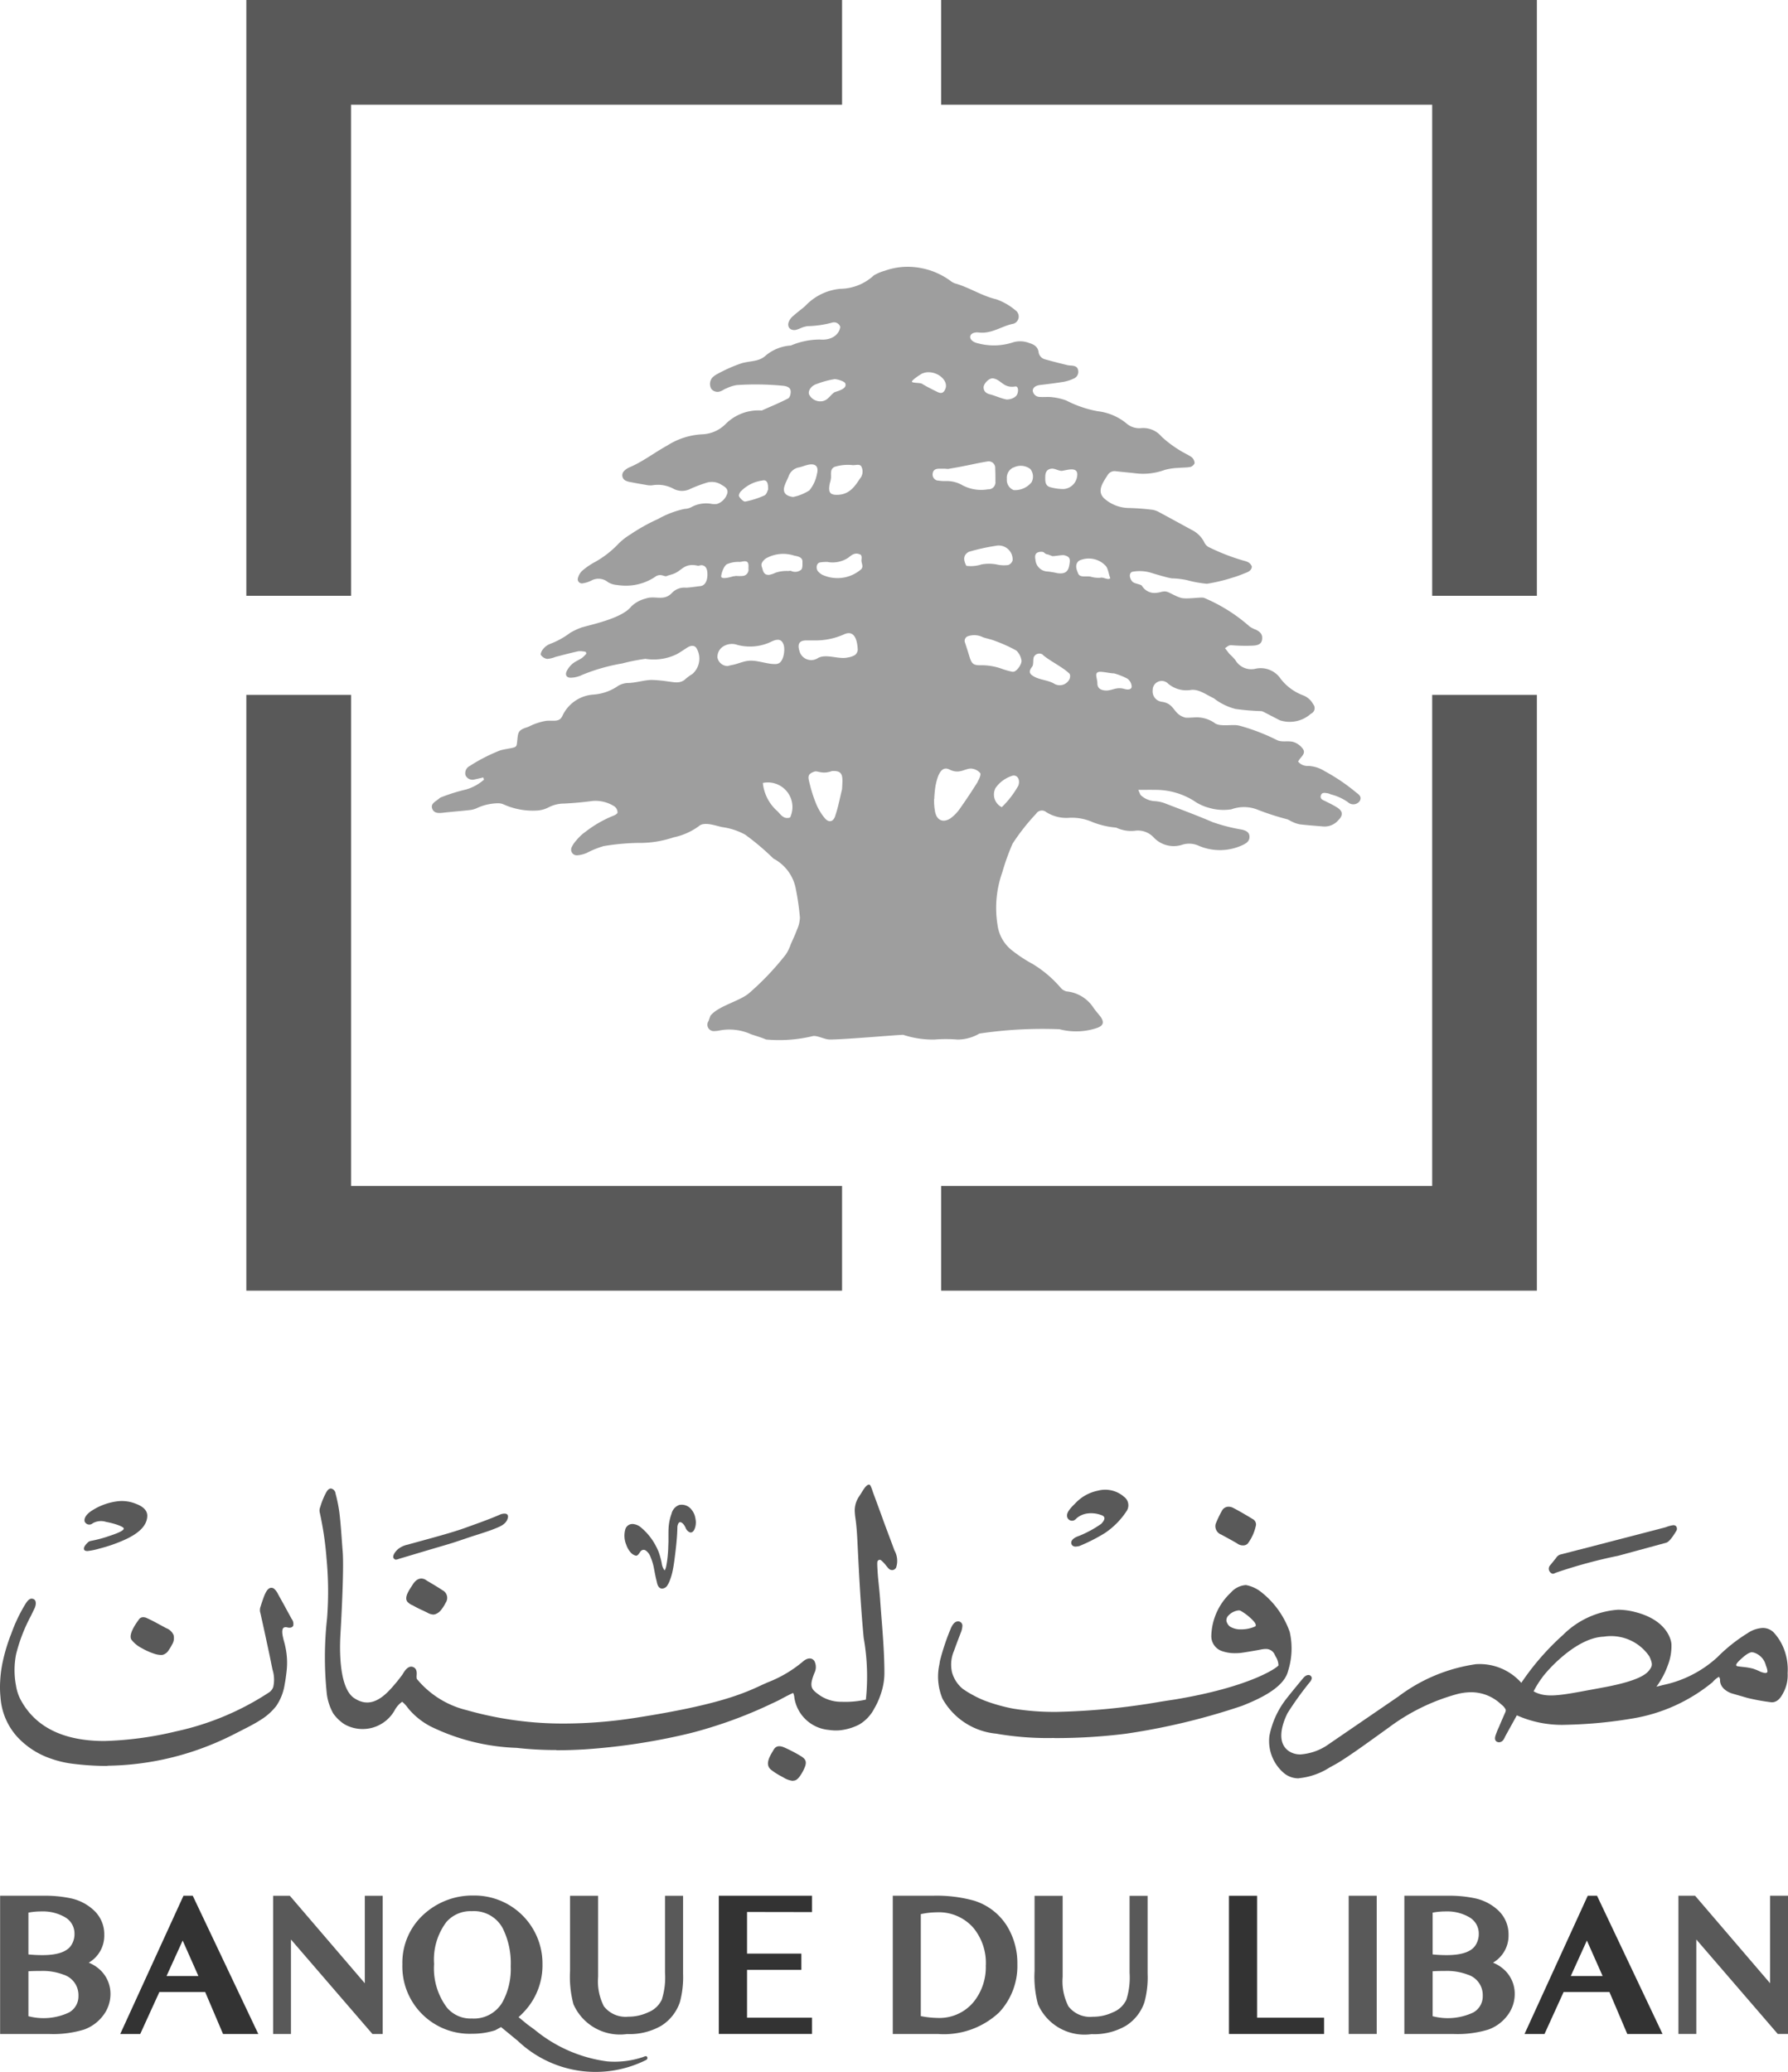 <svg id="Component_76_1" data-name="Component 76 – 1" xmlns="http://www.w3.org/2000/svg" width="82.291" height="95.359" viewBox="0 0 82.291 95.359">
  <g id="Group_77" data-name="Group 77" transform="translate(-433.472 -233.32)">
    <g id="Group_68" data-name="Group 68">
      <g id="Group_58" data-name="Group 58">
        <g id="Group_56" data-name="Group 56">
          <g id="Group_52" data-name="Group 52">
            <path id="Path_85" data-name="Path 85" d="M490.674,304.444a.433.433,0,0,1-.244-.077c-.092-.064-.529-.3-.749-.42a.413.413,0,0,1-.26-.49,5,5,0,0,1,.285-.6.343.343,0,0,1,.308-.194.473.473,0,0,1,.2.046c.307.156.861.487.9.516a.279.279,0,0,1,.151.339,2.089,2.089,0,0,1-.365.793.29.29,0,0,1-.223.087Z" fill="#595959"/>
          </g>
          <g id="Group_53" data-name="Group 53">
            <path id="Path_86" data-name="Path 86" d="M504.94,305.746l-.012,0a.186.186,0,0,1-.1-.058.233.233,0,0,1,0-.342l.261-.325a.362.362,0,0,1,.19-.156l.458-.117c.042-.012.387-.1.879-.226,1.2-.312,3.444-.891,3.526-.917a1.393,1.393,0,0,1,.359-.094.231.231,0,0,1,.1.038.187.187,0,0,1,.007.248c-.009.015-.268.473-.45.523l-2.207.6a23.14,23.14,0,0,0-2.871.78.675.675,0,0,1-.121.048.065.065,0,0,1-.019,0Z" fill="#595959"/>
          </g>
          <g id="Group_54" data-name="Group 54">
            <path id="Path_87" data-name="Path 87" d="M482,313.306h0a13.864,13.864,0,0,1-2.689-.2,3.169,3.169,0,0,1-2.458-1.6,2.623,2.623,0,0,1-.147-1.581c.008-.055.018-.1.022-.15a10.678,10.678,0,0,1,.5-1.5c.065-.151.154-.308.307-.334a.2.2,0,0,1,.229.222.934.934,0,0,1-.07.291s-.159.41-.251.664l-.075.205a1.585,1.585,0,0,0-.08.961,1.492,1.492,0,0,0,.489.756,3.871,3.871,0,0,0,.461.285,4.378,4.378,0,0,0,.74.33,7.98,7.98,0,0,0,1.121.3,11.773,11.773,0,0,0,2,.151,31.687,31.687,0,0,0,4.8-.472c.253-.04.471-.073.648-.1,3.4-.565,4.674-1.433,4.766-1.57a.794.794,0,0,0-.127-.4l-.045-.09a.438.438,0,0,0-.426-.264,1.071,1.071,0,0,0-.193.022c-.135.03-.822.147-.959.16-.061.006-.139.012-.225.012a1.825,1.825,0,0,1-.636-.1.726.726,0,0,1-.48-.719,2.824,2.824,0,0,1,.9-1.97,1,1,0,0,1,.693-.346,1.59,1.59,0,0,1,.716.333,4.023,4.023,0,0,1,1.3,1.826,3.438,3.438,0,0,1-.078,1.8c-.19.763-1.3,1.276-2.119,1.6a30.427,30.427,0,0,1-5.35,1.283,25.986,25.986,0,0,1-3.281.2Zm8.479-5.872a.756.756,0,0,0-.471.239.307.307,0,0,0-.091.242.452.452,0,0,0,.16.262.935.935,0,0,0,.519.131,1.563,1.563,0,0,0,.656-.14c.045-.081-.02-.16-.076-.23a2.494,2.494,0,0,0-.6-.482.2.2,0,0,0-.1-.022Z" fill="#595959"/>
          </g>
          <g id="Group_55" data-name="Group 55">
            <path id="Path_88" data-name="Path 88" d="M493.256,315.164a1.061,1.061,0,0,1-.651-.208,1.937,1.937,0,0,1-.709-1.751,4.024,4.024,0,0,1,.748-1.662c.276-.359.813-1,.813-1s.152-.194.314-.115a.216.216,0,0,1,.071.092c.019.1-.086.219-.117.253a15.254,15.254,0,0,0-.985,1.372c-.156.3-.611,1.322.055,1.769a.939.939,0,0,0,.535.149,2.555,2.555,0,0,0,1.181-.393l3.324-2.275a7.729,7.729,0,0,1,3.568-1.485,2.562,2.562,0,0,1,2.086.858,11.854,11.854,0,0,1,1.923-2.208,3.979,3.979,0,0,1,2.53-1.156,3.184,3.184,0,0,1,.763.1c1.612.4,1.691,1.435,1.693,1.477a2.435,2.435,0,0,1-.158.958,3.794,3.794,0,0,1-.532,1.006c.094-.021.2-.048.28-.07l.064-.015a5.283,5.283,0,0,0,2.458-1.269,7.551,7.551,0,0,1,1.4-1.112,1.349,1.349,0,0,1,.689-.236.7.7,0,0,1,.505.206,2.373,2.373,0,0,1,.442.686,2.619,2.619,0,0,1,.2,1.192,1.7,1.7,0,0,1-.155.812c-.108.217-.258.525-.577.525a9.262,9.262,0,0,1-1.114-.2l-.72-.208c-.022-.007-.527-.161-.545-.593a.246.246,0,0,0-.049-.172,1.02,1.02,0,0,0-.291.244,7.782,7.782,0,0,1-3.628,1.664,20.8,20.8,0,0,1-3.113.3,5.105,5.105,0,0,1-2.271-.435l-.531.961c-.05.11-.1.222-.2.259a.241.241,0,0,1-.1.02.346.346,0,0,1-.084-.022c-.143-.078-.079-.257-.047-.343s.043-.12.063-.168l.1-.227c.05-.119.1-.238.152-.355l.12-.276a.181.181,0,0,0,.012-.116.58.58,0,0,0-.133-.176l-.125-.109a2,2,0,0,0-1.327-.511,2.655,2.655,0,0,0-.7.1,9.377,9.377,0,0,0-3.061,1.5l-.294.212c-.8.577-1.793,1.295-2.268,1.545l-.184.1a3.2,3.2,0,0,1-1.424.5Zm10.795-4.005c.571.315,1.171.2,2.663-.077l.54-.1c1.8-.332,2.041-.677,2.157-.841s.118-.272-.029-.59a2.133,2.133,0,0,0-2.1-.907c-1.308.048-2.669,1.638-2.828,1.876a4.314,4.314,0,0,0-.4.641Zm10.065-1.8c-.173,0-.411.209-.62.413-.1.1-.125.16-.117.189s.043.039.055.043c.075.012.166.023.253.033a2.91,2.91,0,0,1,.455.076,2.723,2.723,0,0,1,.287.112.906.906,0,0,0,.3.094l.076-.03c.025-.045.006-.154-.061-.324a.818.818,0,0,0-.592-.6l-.035,0Z" fill="#595959"/>
          </g>
        </g>
        <g id="Group_57" data-name="Group 57">
          <path id="Path_89" data-name="Path 89" d="M482.993,304.5c-.175,0-.209-.107-.216-.154-.028-.185.24-.3.295-.316a5,5,0,0,0,1.08-.577c.111-.111.163-.214.148-.285a.167.167,0,0,0-.115-.109,1.321,1.321,0,0,0-.63-.089.954.954,0,0,0-.532.223.473.473,0,0,1-.1.086.2.2,0,0,1-.108.029.229.229,0,0,1-.227-.177c-.052-.189.157-.413.357-.607a1.954,1.954,0,0,1,1.061-.6,1.308,1.308,0,0,1,1.194.279.482.482,0,0,1,.116.671,3.578,3.578,0,0,1-.991,1,8.011,8.011,0,0,1-1.18.6.763.763,0,0,1-.152.021Z" fill="#595959"/>
        </g>
      </g>
      <g id="Group_67" data-name="Group 67">
        <g id="Group_59" data-name="Group 59">
          <path id="Path_90" data-name="Path 90" d="M459.081,313.861a16.227,16.227,0,0,1-1.834-.1,9.729,9.729,0,0,1-3.964-.99,3.366,3.366,0,0,1-.918-.706c-.045-.048-.092-.105-.139-.166a1.447,1.447,0,0,0-.244-.259,1.092,1.092,0,0,0-.339.38,1.694,1.694,0,0,1-2.317.655,1.884,1.884,0,0,1-.519-.5,2.5,2.5,0,0,1-.291-.872,16.159,16.159,0,0,1,.009-3.5,16.028,16.028,0,0,0-.028-2.791l-.008-.107a15.071,15.071,0,0,0-.3-1.971.407.407,0,0,1,.023-.26,3.324,3.324,0,0,1,.242-.61c.055-.105.124-.239.254-.239a.263.263,0,0,1,.207.231,7.047,7.047,0,0,1,.175.864c.071.568.106,1.215.154,1.812.069.833-.088,3.557-.1,3.741-.014.249-.17,2.472.631,3,.552.365,1.079.234,1.679-.426a7.752,7.752,0,0,0,.528-.643c.014-.021.031-.049.05-.079.093-.153.252-.368.46-.281.171.073.163.252.155.382a.509.509,0,0,0,.008.161A4.271,4.271,0,0,0,454.851,312l.157.042a16.2,16.2,0,0,0,4.443.6,21.529,21.529,0,0,0,3.241-.259c3.875-.6,5.038-1.138,5.889-1.537l.226-.1a5.691,5.691,0,0,0,1.618-.957c.209-.184.419-.185.527-.026a.6.6,0,0,1,.008.54c-.273.672-.14.767.254,1.05a1.766,1.766,0,0,0,.993.288,4.349,4.349,0,0,0,1.116-.1,10.2,10.2,0,0,0-.1-2.839c-.134-1.4-.206-2.769-.281-4.283-.018-.381-.04-.812-.1-1.231a3.121,3.121,0,0,1-.032-.344,1.151,1.151,0,0,1,.212-.669l.088-.138q.064-.106.135-.21c.141-.2.239-.209.283-.144a1.474,1.474,0,0,1,.094.232c.043.129.078.219.111.307l.294.8c.124.349.256.7.386,1.046l.227.61a.982.982,0,0,1,.077.779.21.21,0,0,1-.174.123c-.115,0-.16-.052-.24-.148l-.063-.077a1.294,1.294,0,0,0-.144-.161c-.094-.09-.119-.107-.187-.071s-.071.069-.052.426c.009.164.017.259.025.357l.04.4c.02.19.038.378.054.585.02.293.043.586.065.879.067.841.135,1.711.135,2.564a2.918,2.918,0,0,1-.128.828,3.536,3.536,0,0,1-.339.791,1.828,1.828,0,0,1-.695.736,2.52,2.52,0,0,1-.9.265,2.113,2.113,0,0,1-.491-.018,1.76,1.76,0,0,1-1.59-1.474.78.78,0,0,0-.033-.173l-.023-.054c-.069.021-.377.183-.525.261l-.1.055c-.107.055-.216.105-.324.155l-.106.05a20.219,20.219,0,0,1-2.322.93c-.562.184-1.056.328-1.512.436a28.718,28.718,0,0,1-4.731.71c-.444.026-.875.039-1.284.039Z" fill="#595959"/>
        </g>
        <g id="Group_60" data-name="Group 60">
          <path id="Path_91" data-name="Path 91" d="M438.367,314.594a12.91,12.91,0,0,1-1.535-.1,4.652,4.652,0,0,1-.994-.23,3.737,3.737,0,0,1-1.591-1.031,3.016,3.016,0,0,1-.752-1.8,4.623,4.623,0,0,1-.014-.755,5.523,5.523,0,0,1,.1-.8,8.227,8.227,0,0,1,.412-1.377,7.225,7.225,0,0,1,.6-1.279c.086-.147.193-.329.342-.329a.513.513,0,0,1,.082.02c.158.078.1.318.041.435l-.164.34a7.643,7.643,0,0,0-.676,1.742,3.779,3.779,0,0,0-.01,1.461,2.064,2.064,0,0,0,.2.629c.671,1.279,1.974,1.926,3.869,1.926a15.919,15.919,0,0,0,3.3-.444,12.668,12.668,0,0,0,4.3-1.808.513.513,0,0,0,.171-.234,1.543,1.543,0,0,0-.034-.8l-.033-.156c-.05-.252-.1-.505-.156-.757l-.172-.8c-.046-.215-.094-.43-.142-.644l-.019-.086c-.015-.071-.03-.142-.05-.212a.473.473,0,0,1,.027-.259c.039-.133.073-.229.106-.32.094-.276.206-.532.386-.532a.21.21,0,0,1,.136.053.781.781,0,0,1,.177.25l.213.383c.072.129.142.26.213.39l.193.354a.375.375,0,0,1,.075.311c-.042.1-.169.111-.268.084a.514.514,0,0,0-.063-.012c-.088,0-.116.025-.131.045-.1.125,0,.47.045.636l.021.076c.025.1.045.2.063.3a3.407,3.407,0,0,1,.022,1.014c-.022.193-.049.386-.085.575a2.414,2.414,0,0,1-.382.976,2.716,2.716,0,0,1-.744.658c-.26.168-.549.313-.827.455l-.27.138c-.4.206-.794.389-1.186.546a13.088,13.088,0,0,1-4.7.957Z" fill="#595959"/>
        </g>
        <g id="Group_61" data-name="Group 61">
          <path id="Path_92" data-name="Path 92" d="M437.477,304.7h0c-.078,0-.125-.025-.139-.076-.022-.09.047-.2.213-.349a.469.469,0,0,1,.086-.035,5.97,5.97,0,0,0,.733-.186l.086-.029c.236-.078.73-.239.712-.363-.009-.071-.345-.212-.812-.3a.77.77,0,0,0-.617.063.234.234,0,0,1-.37-.077c-.044-.15.075-.339.323-.5a2.816,2.816,0,0,1,1.232-.44,1.7,1.7,0,0,1,.806.122c.446.166.53.4.52.575-.021.419-.359.771-1.036,1.078a7.031,7.031,0,0,1-1.169.407,3.093,3.093,0,0,1-.568.115Z" fill="#595959"/>
        </g>
        <g id="Group_62" data-name="Group 62">
          <path id="Path_93" data-name="Path 93" d="M440.9,309.487a1.053,1.053,0,0,1-.315-.053,3.17,3.17,0,0,1-.605-.271,1.369,1.369,0,0,1-.461-.384c-.157-.25.254-.8.338-.914a.23.23,0,0,1,.211-.116.363.363,0,0,1,.142.03c.079.036.155.072.231.11.121.059.24.125.359.189s.217.118.326.176a.589.589,0,0,1,.334.314.565.565,0,0,1-.07.441,1.742,1.742,0,0,1-.144.239.479.479,0,0,1-.282.232c-.005,0-.058.007-.064.007Z" fill="#595959"/>
        </g>
        <g id="Group_63" data-name="Group 63">
          <path id="Path_94" data-name="Path 94" d="M453.412,307.625a.6.6,0,0,1-.274-.088l-.206-.1a4.737,4.737,0,0,1-.466-.235.652.652,0,0,1-.25-.171c-.133-.19.053-.477.174-.665l.056-.087c.311-.526.655-.225.665-.217h0s.528.308.72.442a.393.393,0,0,1,.151.58,1.683,1.683,0,0,1-.21.331.58.58,0,0,1-.282.2.3.3,0,0,1-.078.01Z" fill="#595959"/>
        </g>
        <g id="Group_64" data-name="Group 64">
          <path id="Path_95" data-name="Path 95" d="M469.964,315.279h0a1,1,0,0,1-.437-.156l-.082-.045a3.017,3.017,0,0,1-.474-.3c-.3-.229-.093-.589.047-.828l.046-.078c.064-.114.174-.268.494-.134a6.8,6.8,0,0,1,.746.386c.218.129.313.242.218.5-.064.178-.263.555-.433.625a.32.32,0,0,1-.125.023Z" fill="#595959"/>
        </g>
        <g id="Group_65" data-name="Group 65">
          <path id="Path_96" data-name="Path 96" d="M451.7,305.1h-.021a.186.186,0,0,1-.1-.082c-.033-.092.036-.233.187-.382a1.016,1.016,0,0,1,.429-.218c.047-.011.094-.023.141-.038l.444-.122c.264-.072.53-.145.794-.219.48-.135.945-.269,1.381-.429l.644-.233c.3-.113.609-.227.9-.358.064-.029.256-.072.323.006a.156.156,0,0,1,.028.128c-.054.294-.333.41-.556.5-.259.108-.531.194-.8.281-.25.079-.448.144-.642.211-.177.059-.353.12-.532.177-.227.07-.459.139-.692.206l-.541.16-1.263.377a.441.441,0,0,1-.131.033Z" fill="#595959"/>
        </g>
        <g id="Group_66" data-name="Group 66">
          <path id="Path_97" data-name="Path 97" d="M463.95,306.431c-.184,0-.23-.21-.25-.312l-.032-.133c-.03-.131-.048-.214-.1-.495a2.345,2.345,0,0,0-.14-.475.839.839,0,0,0-.078-.17.657.657,0,0,0-.158-.168.174.174,0,0,0-.235.038.389.389,0,0,0-.041.056c-.049.072-.1.146-.172.146a.466.466,0,0,1-.266-.174,1.012,1.012,0,0,1-.182-.327,1.089,1.089,0,0,1-.046-.709.343.343,0,0,1,.257-.243c.006,0,.065-.008.069-.008a.652.652,0,0,1,.365.135,2.768,2.768,0,0,1,.719.883,2.513,2.513,0,0,1,.131.284,3.774,3.774,0,0,1,.136.5.682.682,0,0,0,.135.34c-.007-.006.026-.036.046-.1a.868.868,0,0,0,.034-.138,4.775,4.775,0,0,0,.067-.511c.012-.125.017-.249.02-.372l.008-.21c0-.1,0-.194,0-.293,0-.13,0-.259.009-.375a2.285,2.285,0,0,1,.134-.618.559.559,0,0,1,.355-.4.568.568,0,0,1,.551.2.835.835,0,0,1,.166.305,1.467,1.467,0,0,1,.046.265.858.858,0,0,1-.024.233c-.019.07-.074.264-.214.264a.2.2,0,0,1-.058-.014.383.383,0,0,1-.181-.215c-.013-.023-.023-.047-.035-.066-.071-.12-.146-.18-.218-.18s-.117.145-.12.223c-.006.316-.032.659-.081,1.075l-.011.093c-.035.287-.069.584-.132.873a2.481,2.481,0,0,1-.112.384,1.186,1.186,0,0,1-.117.249.3.3,0,0,1-.242.159Z" fill="#595959"/>
        </g>
      </g>
    </g>
    <g id="Group_76" data-name="Group 76">
      <g id="Group_73" data-name="Group 73">
        <g id="Group_70" data-name="Group 70">
          <path id="Path_99" data-name="Path 99" d="M449.629,260.74h-4.82V233.32h27.418v4.819h-22.6Z" fill="#595959"/>
        </g>
        <g id="Group_71" data-name="Group 71">
          <path id="Path_100" data-name="Path 100" d="M499.387,260.74h4.818V233.32H476.787v4.819h22.6Z" fill="#595959"/>
        </g>
      </g>
      <path id="Path_102" data-name="Path 102" d="M473.109,254.781a.5.5,0,0,1-.062.57c-.237.366-.477.7-.967.739-.387.025-.49-.081-.43-.456.014-.094.05-.183.062-.277.031-.194-.065-.434.166-.549a2.015,2.015,0,0,1,.806-.085C472.844,254.746,473.019,254.653,473.109,254.781Zm-2.037-3.793a4.065,4.065,0,0,1,.816-.22c.1,0,.439.09.485.192.121.279-.442.375-.51.422-.185.136-.27.324-.494.391a.575.575,0,0,1-.659-.3C470.647,251.3,470.816,251.061,471.072,250.988Zm.509,8.2a1.308,1.308,0,0,0,.94-.206c.153-.123.307-.262.565-.13.079.093.018.224.037.311.022.141.083.234-.011.351a1.665,1.665,0,0,1-1.8.256.716.716,0,0,1-.2-.166c-.1-.141-.06-.372.105-.4A1.789,1.789,0,0,1,471.581,259.184Zm-1.982-3.557c.045-.132.115-.255.167-.386a.62.62,0,0,1,.471-.413c.139-.027.267-.085.406-.117.351-.087.524.065.429.415a1.662,1.662,0,0,1-.347.756,2.153,2.153,0,0,1-.749.306C469.607,256.148,469.467,255.958,469.6,255.627Zm-2.032.305a1.689,1.689,0,0,1,.982-.5c.2-.05.284.074.274.415-.028.048-.064.222-.166.269a4.017,4.017,0,0,1-.88.282c-.084.02-.24-.148-.285-.23C467.459,256.114,467.506,256.007,467.567,255.932Zm-.613,3.34a1.3,1.3,0,0,1,.562-.094c.078,0,.244-.065.336-.006s.067.225.067.316a.293.293,0,0,1-.23.331,1.755,1.755,0,0,1-.363,0v.011a.68.68,0,0,0-.135.016c-.146.046-.546.15-.527-.018S466.8,259.332,466.954,259.272Zm2.286,4.6c-.4.045-.89-.184-1.3-.146-.274.022-.526.154-.8.2-.072.015-.142.034-.181.043a.48.48,0,0,1-.466-.387.564.564,0,0,1,.278-.523.751.751,0,0,1,.635-.064,2.258,2.258,0,0,0,1.6-.165c.3-.134.455-.072.533.165S469.534,263.838,469.24,263.869Zm1.112-4.341a.441.441,0,0,1-.465.064c-.049-.022-.1,0-.148,0a1.564,1.564,0,0,0-.57.078,1.155,1.155,0,0,1-.3.1c-.179.01-.256-.081-.3-.257-.02-.076-.075-.183-.039-.272a.513.513,0,0,1,.238-.253,1.62,1.62,0,0,1,1.25-.106c.155.032.387.066.387.274C470.4,259.251,470.421,259.469,470.352,259.528Zm-.513,11.407c-.292.1-.429-.126-.586-.288a1.994,1.994,0,0,1-.672-1.3A1.131,1.131,0,0,1,469.839,270.935Zm.419-7.688c-.093-.319.02-.464.345-.461h.311a3.191,3.191,0,0,0,1.39-.272c.561-.267.631.416.645.7a.342.342,0,0,1-.132.248.929.929,0,0,1-.328.11c-.412.1-.982-.181-1.363.021A.56.56,0,0,1,470.258,263.247Zm1.651,7.629c-.094.277-.307.306-.489.078a2.571,2.571,0,0,1-.387-.65,6.27,6.27,0,0,1-.29-.9c-.089-.338-.121-.468.216-.581.151-.051.348.142.8-.024.546-.034.5.252.467.838C472.124,270.055,472.049,270.476,471.909,270.876Zm8.212-16.045a.723.723,0,0,1,.771.068.555.555,0,0,1,.055.611.986.986,0,0,1-.82.359.5.5,0,0,1-.315-.515A.518.518,0,0,1,480.121,254.831Zm-4.183-4.335a.705.705,0,0,1,.263-.052c.491,0,.924.413.781.763-.074.191-.182.237-.37.143-.168-.081-.551-.273-.7-.372-.09-.058-.48-.029-.47-.106S475.838,250.542,475.938,250.5Zm.7,4.937a.281.281,0,0,1-.242-.311c.016-.18.137-.239.3-.237h.3c0,.012.1,0,.1.013.239-.046.389-.066.63-.114.4-.077.785-.167,1.182-.231a.3.3,0,0,1,.367.32c.01.2.012.4.01.6a.321.321,0,0,1-.34.359,1.833,1.833,0,0,1-1.176-.186,1.443,1.443,0,0,0-.785-.193A1.782,1.782,0,0,1,476.633,255.433Zm1.314,3.928c-.163-.3-.138-.515.11-.652a9.2,9.2,0,0,1,1.231-.274.642.642,0,0,1,.784.665.323.323,0,0,1-.2.216,1.444,1.444,0,0,1-.491-.016,1.889,1.889,0,0,0-.74-.011A1.59,1.59,0,0,1,477.947,259.361Zm.52,9.932c-.26.414-.527.82-.809,1.217a1.882,1.882,0,0,1-.436.458c-.35.235-.654.1-.724-.327a2.772,2.772,0,0,1-.042-.52c-.01,0,.019-.069.01-.069a5.074,5.074,0,0,1,.058-.579c.089-.434.245-.94.641-.745.455.229.695-.043.986-.043a.6.6,0,0,1,.428.206C478.631,268.959,478.541,269.176,478.467,269.293Zm1.6-5.061a4.115,4.115,0,0,1-.454-.125,2.736,2.736,0,0,0-1.037-.177c-.3,0-.387-.065-.484-.375-.122-.4-.077-.25-.207-.655a.225.225,0,0,1,.15-.313.884.884,0,0,1,.671.054c.194.066.4.1.587.18a6.648,6.648,0,0,1,.951.433.793.793,0,0,1,.236.459C480.505,263.9,480.229,264.283,480.072,264.232Zm.273,5.229a4.3,4.3,0,0,1-.767,1,.648.648,0,0,1-.285-.885,1.467,1.467,0,0,1,.714-.541C480.267,268.926,480.441,269.177,480.345,269.461Zm1.807-9.766a4.053,4.053,0,0,0-.448-.079.578.578,0,0,1-.576-.541c-.051-.229.019-.356.248-.367.2-.007.129.1.332.123,0,.005.18.067.179.072.107.022.454-.061.565-.036.3.071.283.213.222.512C482.617,259.647,482.459,259.741,482.152,259.7Zm-1.962-8.115a.681.681,0,0,1-.389.119c-.273-.052-.526-.176-.76-.235-.166-.041-.3-.129-.3-.328,0-.152.246-.447.454-.406.37.071.46.456,1,.371C480.38,251.069,480.361,251.485,480.19,251.58Zm1.266,11.863c.313.282.936.573,1.234.873.048.043.04.188,0,.261a.5.5,0,0,1-.715.193c-.262-.153-.638-.167-.9-.313-.238-.133-.269-.238-.1-.461.092-.125.008-.392.114-.5A.279.279,0,0,1,481.456,263.443Zm.123-8.188c0-.189.067-.346.276-.371.153-.024.327.1.486.1.269-.04.8-.23.7.278a.674.674,0,0,1-.62.558,2.294,2.294,0,0,1-.635-.092C481.561,255.656,481.578,255.442,481.579,255.255Zm2.78,4.1c.111.107.145.421.213.564-.084.118-.326-.061-.457-.016a1.259,1.259,0,0,1-.459-.054c-.237-.031-.487.055-.566-.149-.069-.168-.175-.414.05-.586A1.065,1.065,0,0,1,484.359,259.36Zm.866,5.667c-.385-.115-.584.094-.888.069-.2-.016-.36-.1-.36-.331s-.153-.476.066-.523c.141-.029.563.073.7.066a3.079,3.079,0,0,1,.612.241.482.482,0,0,1,.2.342C485.574,265.066,485.371,265.074,485.225,265.027Zm5.272,1.686c-.291-.08-.9.079-1.139-.132a1.446,1.446,0,0,0-.718-.246c-.076-.017-.541.033-.624.007-.576-.161-.452-.647-1.093-.729a.481.481,0,0,1-.4-.529.416.416,0,0,1,.665-.344,1.294,1.294,0,0,0,1.074.334c.368-.062.726.219,1.072.379a2.727,2.727,0,0,0,1,.493,10.91,10.91,0,0,0,1.193.1.49.49,0,0,1,.1.035l.744.385a1.461,1.461,0,0,0,1.434-.3.279.279,0,0,0,.105-.438.886.886,0,0,0-.486-.417,2.337,2.337,0,0,1-1.01-.752,1.108,1.108,0,0,0-1.145-.467.847.847,0,0,1-.944-.4,2.433,2.433,0,0,0-.254-.264c-.076-.087-.142-.184-.219-.276.205-.157.205-.142.385-.133a7.5,7.5,0,0,0,.913.012c.274-.015.387-.11.408-.283.028-.214-.056-.339-.293-.453a1.194,1.194,0,0,1-.284-.147,7.62,7.62,0,0,0-2.095-1.315c-.124-.049-.8.075-1.06,0s-.522-.25-.653-.282c-.211-.052-.334.078-.652.053a.7.7,0,0,1-.494-.326c-.041-.073-.359-.094-.447-.2-.1-.124-.177-.344-.01-.441a1.814,1.814,0,0,1,.923.056s.7.216.91.242a3.789,3.789,0,0,1,.688.08,5.511,5.511,0,0,0,.927.17,7.855,7.855,0,0,0,1.234-.3c.184-.051.367-.128.549-.2.139-.053.271-.119.287-.288-.071-.2-.238-.24-.406-.284a9.7,9.7,0,0,1-1.587-.62.454.454,0,0,1-.194-.211,1.288,1.288,0,0,0-.587-.58c-.514-.279-1.025-.562-1.543-.838a.9.9,0,0,0-.312-.091,10.526,10.526,0,0,0-1.063-.076,1.739,1.739,0,0,1-1.07-.41c-.408-.343-.1-.75.13-1.115a.371.371,0,0,1,.378-.166c.292.034.585.059.877.092a2.881,2.881,0,0,0,1.368-.154,2.728,2.728,0,0,1,.637-.092c.182-.02.368-.009.545-.045.076-.016.191-.119.191-.188a.386.386,0,0,0-.139-.263c-.181-.125-.388-.207-.568-.329a5.1,5.1,0,0,1-.813-.614,1.1,1.1,0,0,0-.937-.392.891.891,0,0,1-.675-.213,2.545,2.545,0,0,0-1.334-.565,5.189,5.189,0,0,1-1.442-.494,2.671,2.671,0,0,0-.632-.149c-.191-.027-.392,0-.585-.014a.325.325,0,0,1-.324-.29c.009-.149.14-.235.348-.261.362-.041.727-.087,1.089-.147a1.854,1.854,0,0,0,.445-.145.337.337,0,0,0,.206-.393c-.03-.164-.164-.192-.3-.207a1.7,1.7,0,0,1-.182-.018c-.343-.085-.685-.169-1.024-.266a.4.4,0,0,1-.312-.329c-.036-.263-.216-.359-.441-.429a1.139,1.139,0,0,0-.753-.022,2.812,2.812,0,0,1-1.582.043c-.221-.044-.376-.165-.373-.3s.162-.232.416-.2c.585.064,1.045-.306,1.581-.406a.349.349,0,0,0,.083-.619,2.786,2.786,0,0,0-.881-.505c-.676-.159-1.248-.552-1.906-.734a.8.8,0,0,1-.219-.128,3.349,3.349,0,0,0-2.021-.633,3.13,3.13,0,0,0-.992.185,2.058,2.058,0,0,0-.493.208,2.312,2.312,0,0,1-1.546.62,2.528,2.528,0,0,0-1.616.793c-.174.153-.365.286-.534.441a.68.68,0,0,0-.219.28c-.094.24.065.418.317.379a1.679,1.679,0,0,0,.239-.088,1.207,1.207,0,0,1,.311-.087,4.644,4.644,0,0,0,1.146-.168.3.3,0,0,1,.354.2c-.034.316-.356.633-.931.585a3.383,3.383,0,0,0-1.339.274,2,2,0,0,0-1.145.449c-.319.3-.67.247-1.111.363a6.96,6.96,0,0,0-1.133.5.893.893,0,0,0-.233.17.459.459,0,0,0-.046.51.364.364,0,0,0,.429.113c.09-.028.172-.1.261-.128a1.775,1.775,0,0,1,.477-.155,13.055,13.055,0,0,1,2.156.033c.158.02.309.071.332.23.016.114-.032.307-.113.349-.393.207-.809.374-1.216.557a2.139,2.139,0,0,0-1.688.646,1.6,1.6,0,0,1-1.053.45,3.292,3.292,0,0,0-1.608.516c-.583.319-1.114.736-1.731,1a.745.745,0,0,0-.27.187.274.274,0,0,0,.088.431.826.826,0,0,0,.242.069c.229.047.455.084.683.123a.945.945,0,0,0,.288.022,1.507,1.507,0,0,1,.991.161.839.839,0,0,0,.775,0,6.572,6.572,0,0,1,.718-.273.82.82,0,0,1,.7.08c.145.09.316.168.284.381a.742.742,0,0,1-.482.51,1.219,1.219,0,0,1-.218,0,1.423,1.423,0,0,0-.924.125.7.7,0,0,1-.346.1,4.319,4.319,0,0,0-1.219.464,8.5,8.5,0,0,0-1.274.71,2.875,2.875,0,0,0-.542.421,4.517,4.517,0,0,1-1.092.851,3.316,3.316,0,0,0-.6.414.682.682,0,0,0-.178.312.19.19,0,0,0,.215.254,1.368,1.368,0,0,0,.382-.119.687.687,0,0,1,.784.068.95.95,0,0,0,.411.128,2.761,2.761,0,0,0,.473.031,2.4,2.4,0,0,0,1.329-.438c.229-.123.381.031.473,0,.168-.065.227-.061.391-.134.322-.14.458-.48,1.046-.348.055.013.12-.024.182-.022.159.009.24.133.261.291.039.336-.061.651-.326.672-.122.013-.533.073-.653.072a.786.786,0,0,0-.667.264c-.39.371-.765.08-1.192.238a1.442,1.442,0,0,0-.662.365c-.42.541-1.814.825-2.284.964a3.239,3.239,0,0,0-.524.245,3.683,3.683,0,0,1-.922.51.764.764,0,0,0-.342.262c-.054.062-.115.209-.082.253a.442.442,0,0,0,.288.177,1.277,1.277,0,0,0,.382-.093c.356-.091.708-.187,1.064-.262a1.158,1.158,0,0,1,.331.032c.01.028.015.053.024.082a1.67,1.67,0,0,1-.188.188c-.144.1-.311.162-.439.267a1.067,1.067,0,0,0-.282.36c-.082.189.022.31.235.289a1.259,1.259,0,0,0,.489-.131,8.632,8.632,0,0,1,1.84-.524,8.73,8.73,0,0,1,1.064-.211,2.415,2.415,0,0,0,1.451-.219c.161-.091.311-.194.463-.293.174-.114.341-.117.429.009a.94.94,0,0,1-.182,1.2,2.24,2.24,0,0,0-.359.269c-.238.18-.491.106-.762.075a6.242,6.242,0,0,0-.759-.071c-.349.008-.718.133-1.074.141a.927.927,0,0,0-.538.183,2.286,2.286,0,0,1-1.083.352,1.7,1.7,0,0,0-1.394.952c-.143.346-.42.218-.765.256a2.787,2.787,0,0,0-.555.156c-.112.038-.217.107-.332.144-.427.131-.4.265-.443.643-.026.225-.016.258-.262.309-.166.033-.334.058-.5.1a7.742,7.742,0,0,0-1.419.724.369.369,0,0,0-.194.434.357.357,0,0,0,.433.182c.125-.025.252-.058.381-.086.013.031.022.063.035.1a2.173,2.173,0,0,1-.832.454,8.326,8.326,0,0,0-1.142.357.265.265,0,0,0-.09.057c-.151.134-.415.231-.315.476.084.226.334.2.547.172.409-.044.821-.076,1.231-.123a1.147,1.147,0,0,0,.31-.1,2.353,2.353,0,0,1,.727-.194c.439-.044.385.036.793.166a3.267,3.267,0,0,0,1.179.158,1.334,1.334,0,0,0,.557-.144,1.548,1.548,0,0,1,.733-.179c.441-.022.874-.063,1.308-.121a1.621,1.621,0,0,1,1.007.259.362.362,0,0,1,.133.272c0,.057-.128.13-.21.157a5.325,5.325,0,0,0-1.262.729,2.068,2.068,0,0,0-.426.4,1.157,1.157,0,0,0-.206.3.261.261,0,0,0,.245.386,1.362,1.362,0,0,0,.448-.113,4.23,4.23,0,0,1,.775-.312,10.909,10.909,0,0,1,1.564-.146,4.865,4.865,0,0,0,1.652-.256,3.006,3.006,0,0,0,1.157-.511c.247-.233.783-.02,1.079.04a3.017,3.017,0,0,1,1.059.348,11.522,11.522,0,0,1,1.3,1.1,1.984,1.984,0,0,1,1.019,1.344,12.074,12.074,0,0,1,.2,1.375,1.475,1.475,0,0,1-.137.556c-.08.227-.189.448-.285.669a2.023,2.023,0,0,1-.221.461,12.717,12.717,0,0,1-1.7,1.791c-.447.375-1.4.58-1.769,1.028-.017.019-.087.242-.1.263a.294.294,0,0,0,.279.452,1.339,1.339,0,0,0,.251-.031,2.408,2.408,0,0,1,1.407.166c.076.034.163.053.242.084a4.972,4.972,0,0,1,.477.169A6.634,6.634,0,0,0,470.9,281c.192-.022.52.148.719.159.5.025,3.346-.231,3.427-.212a4.368,4.368,0,0,0,1.432.216,6.569,6.569,0,0,1,1.059,0,1.985,1.985,0,0,0,1.009-.275,19.652,19.652,0,0,1,3.688-.2,3.01,3.01,0,0,0,1.719-.056c.315-.11.356-.28.145-.553-.139-.174-.177-.207-.3-.38a1.672,1.672,0,0,0-1.245-.753.519.519,0,0,1-.278-.183A5.335,5.335,0,0,0,481,277.685a6.444,6.444,0,0,1-.918-.6,1.778,1.778,0,0,1-.7-1.2,4.883,4.883,0,0,1,.22-2.42,10.344,10.344,0,0,1,.475-1.321,9.944,9.944,0,0,1,1.084-1.377.311.311,0,0,1,.458-.075,1.731,1.731,0,0,0,1.079.264,2.347,2.347,0,0,1,1.059.2,3.8,3.8,0,0,0,1.08.252.265.265,0,0,1,.036.014,1.582,1.582,0,0,0,.819.133.993.993,0,0,1,.887.316,1.26,1.26,0,0,0,1.313.323,1.059,1.059,0,0,1,.711.033,2.466,2.466,0,0,0,2.084-.027c.164-.081.3-.18.291-.384s-.168-.271-.348-.315a8.116,8.116,0,0,1-1.341-.342c-.7-.3-1.421-.569-2.133-.841a1.648,1.648,0,0,0-.525-.127,1.018,1.018,0,0,1-.632-.253c-.062-.048-.079-.15-.139-.266.3,0,.524-.006.754,0a3.317,3.317,0,0,1,1.8.5,2.177,2.177,0,0,0,.694.324,2.337,2.337,0,0,0,1.037.071,1.689,1.689,0,0,1,1.226.025,12.049,12.049,0,0,0,1.344.433c.078.028.15.079.23.114a1.459,1.459,0,0,0,.342.118c.363.044.728.068,1.092.1a.831.831,0,0,0,.684-.285c.234-.23.219-.422-.055-.592-.17-.109-.364-.2-.545-.291-.115-.055-.248-.1-.2-.261s.2-.112.315-.1a.7.7,0,0,1,.139.05,2.4,2.4,0,0,1,.789.358.363.363,0,0,0,.55-.056c.113-.215-.074-.31-.2-.414a8.723,8.723,0,0,0-1.424-.959,1.516,1.516,0,0,0-.754-.237.55.55,0,0,1-.461-.2,1,1,0,0,1,.123-.178c.187-.212.2-.322,0-.517a.836.836,0,0,0-.371-.215c-.235-.053-.51.027-.721-.077A9.347,9.347,0,0,0,490.5,266.713Z" fill="#9e9e9e"/>
      <g id="Group_74" data-name="Group 74">
        <path id="Path_103" data-name="Path 103" d="M476.788,287.9v4.818h27.417V265.3h-4.818v22.6Z" fill="#595959"/>
      </g>
      <g id="Group_75" data-name="Group 75">
        <path id="Path_104" data-name="Path 104" d="M472.227,287.9v4.818H444.809V265.3h4.82v22.6Z" fill="#595959"/>
      </g>
    </g>
  </g>
  <path id="Path_105" data-name="Path 105" d="M464.079,324.109a3.375,3.375,0,0,1-.15,1.244,1.167,1.167,0,0,1-.627.58,2.129,2.129,0,0,1-.917.2,1.258,1.258,0,0,1-1.12-.479,2.52,2.52,0,0,1-.265-1.357v-3.729h-1.292v3.46a4.889,4.889,0,0,0,.157,1.534,2.339,2.339,0,0,0,2.467,1.37,2.9,2.9,0,0,0,1.579-.384,2.062,2.062,0,0,0,.853-1.086,4.4,4.4,0,0,0,.146-1.312v-3.582h-.831Z" transform="translate(-433.472 -233.32)" fill="#595959"/>
  <g id="Group_80" data-name="Group 80" transform="translate(-433.472 -233.32)">
    <g id="Group_79" data-name="Group 79">
      <g id="Group_78" data-name="Group 78">
        <path id="Path_106" data-name="Path 106" d="M450.262,324.595l-3.451-4.027h-.768v6.361h.82v-4.348l3.749,4.348h.473v-6.361h-.823Z" fill="#595959"/>
        <path id="Path_107" data-name="Path 107" d="M478.3,320.793a6.438,6.438,0,0,0-1.909-.226h-1.83v6.362h2.075a3.716,3.716,0,0,0,2.822-.994,3.122,3.122,0,0,0,.837-2.217,3.269,3.269,0,0,0-.467-1.742A2.746,2.746,0,0,0,478.3,320.793Zm.541,2.968a2.542,2.542,0,0,1-.578,1.717,2.044,2.044,0,0,1-1.655.712,4.181,4.181,0,0,1-.757-.084v-4.693a3.554,3.554,0,0,1,.721-.083,2.115,2.115,0,0,1,1.687.7A2.538,2.538,0,0,1,478.844,323.761Z" fill="#595959"/>
        <rect id="Rectangle_55" data-name="Rectangle 55" width="1.29" height="6.361" transform="translate(495.544 320.567)" fill="#595959"/>
        <path id="Path_108" data-name="Path 108" d="M514.938,320.567v4.027l-3.451-4.027h-.768v6.361h.824v-4.348l3.749,4.348h.471v-6.361Z" fill="#595959"/>
      </g>
    </g>
    <path id="Path_109" data-name="Path 109" d="M437.557,323.647a1.439,1.439,0,0,0,.714-1.281,1.5,1.5,0,0,0-.48-1.129,2.244,2.244,0,0,0-1.086-.557,5.688,5.688,0,0,0-1.242-.113h-1.986v6.362h2.236a4.881,4.881,0,0,0,1.618-.2,1.9,1.9,0,0,0,.867-.623,1.623,1.623,0,0,0,.358-1.012,1.506,1.506,0,0,0-.509-1.145A1.718,1.718,0,0,0,437.557,323.647Zm-.656-1.316a.94.94,0,0,1-.145.506c-.189.306-.638.463-1.329.463a6.31,6.31,0,0,1-.647-.032v-1.924a3.248,3.248,0,0,1,.606-.055,2.026,2.026,0,0,1,1.061.256A.865.865,0,0,1,436.9,322.331Zm-2.121,3.78v-2.068c.141-.009.343-.015.593-.015a2.678,2.678,0,0,1,1.01.167.986.986,0,0,1,.7.972.851.851,0,0,1-.436.773A2.755,2.755,0,0,1,434.78,326.111Z" fill="#595959"/>
  </g>
  <path id="Path_110" data-name="Path 110" d="M491.328,326.18v-5.612h-1.294v6.361h4.378v-.749Z" transform="translate(-433.472 -233.32)" fill="#333"/>
  <path id="Path_111" data-name="Path 111" d="M470.845,321.319v-.752h-4.29v6.361h4.29v-.749h-2.991v-2.2h2.5v-.748h-2.5v-1.917Z" transform="translate(-433.472 -233.32)" fill="#333"/>
  <g id="Group_81" data-name="Group 81" transform="translate(-433.472 -233.32)">
    <path id="Path_112" data-name="Path 112" d="M441.137,324.261H442.6l-.724-1.632Z" fill="none"/>
    <path id="Path_113" data-name="Path 113" d="M443.737,326.929h1.623l-3.017-6.362h-.427l-2.91,6.362h.92l.881-1.931h2.108Zm-2.6-2.668.742-1.632.724,1.632Z" fill="#333"/>
  </g>
  <path id="Path_114" data-name="Path 114" d="M485.46,324.113a3.383,3.383,0,0,1-.15,1.245,1.167,1.167,0,0,1-.627.578,2.119,2.119,0,0,1-.918.2,1.254,1.254,0,0,1-1.119-.478,2.523,2.523,0,0,1-.266-1.357v-3.731h-1.293v3.461a4.888,4.888,0,0,0,.158,1.535,2.338,2.338,0,0,0,2.467,1.37,2.885,2.885,0,0,0,1.579-.385,2.05,2.05,0,0,0,.853-1.085,4.362,4.362,0,0,0,.146-1.312v-3.584h-.83Z" transform="translate(-433.472 -233.32)" fill="#595959"/>
  <path id="Path_115" data-name="Path 115" d="M463.2,327.948a.526.526,0,0,0-.13.042,4.118,4.118,0,0,1-1.658.2,6.587,6.587,0,0,1-3.333-1.457l-.34-.248-.4-.331c.071-.063.141-.129.207-.2a3.118,3.118,0,0,0,.893-2.248,3.132,3.132,0,0,0-3.166-3.149,3.318,3.318,0,0,0-2.215.794,3,3,0,0,0-1.067,2.368,3.1,3.1,0,0,0,3.209,3.2,3.432,3.432,0,0,0,1.063-.16l.269-.148.755.621-.016-.018a5.195,5.195,0,0,0,5.89.935c.059-.025.1-.05.108-.107A.086.086,0,0,0,463.2,327.948Zm-8.012-1.731a1.418,1.418,0,0,1-1.145-.5,3.009,3.009,0,0,1-.593-2.012,2.874,2.874,0,0,1,.569-1.933,1.475,1.475,0,0,1,1.167-.495,1.5,1.5,0,0,1,1.43.8,3.608,3.608,0,0,1,.361,1.739,3.169,3.169,0,0,1-.38,1.649A1.518,1.518,0,0,1,455.185,326.217Z" transform="translate(-433.472 -233.32)" fill="#595959"/>
  <path id="Path_116" data-name="Path 116" d="M502.187,323.647a1.439,1.439,0,0,0,.714-1.281,1.507,1.507,0,0,0-.479-1.129,2.261,2.261,0,0,0-1.087-.557,5.684,5.684,0,0,0-1.241-.113h-1.988v6.362h2.238a4.885,4.885,0,0,0,1.618-.2,1.9,1.9,0,0,0,.866-.623,1.623,1.623,0,0,0,.358-1.012,1.5,1.5,0,0,0-.509-1.145A1.7,1.7,0,0,0,502.187,323.647Zm-.656-1.316a.949.949,0,0,1-.145.506c-.189.306-.638.463-1.328.463a6.373,6.373,0,0,1-.65-.032v-1.924a3.306,3.306,0,0,1,.609-.055,2.018,2.018,0,0,1,1.059.256A.864.864,0,0,1,501.531,322.331Zm-2.123,3.78v-2.068c.144-.009.347-.015.594-.015a2.689,2.689,0,0,1,1.012.167.985.985,0,0,1,.7.972.85.85,0,0,1-.437.773A2.757,2.757,0,0,1,499.408,326.111Z" transform="translate(-433.472 -233.32)" fill="#595959"/>
  <g id="Group_82" data-name="Group 82" transform="translate(-433.472 -233.32)">
    <path id="Path_117" data-name="Path 117" d="M505.768,324.261h1.466l-.725-1.632Z" fill="none"/>
    <path id="Path_118" data-name="Path 118" d="M508.366,326.929h1.623l-3.015-6.362h-.428l-2.909,6.362h.92l.879-1.931h2.109Zm-2.6-2.668.741-1.632.724,1.632Z" fill="#333"/>
  </g>
</svg>

